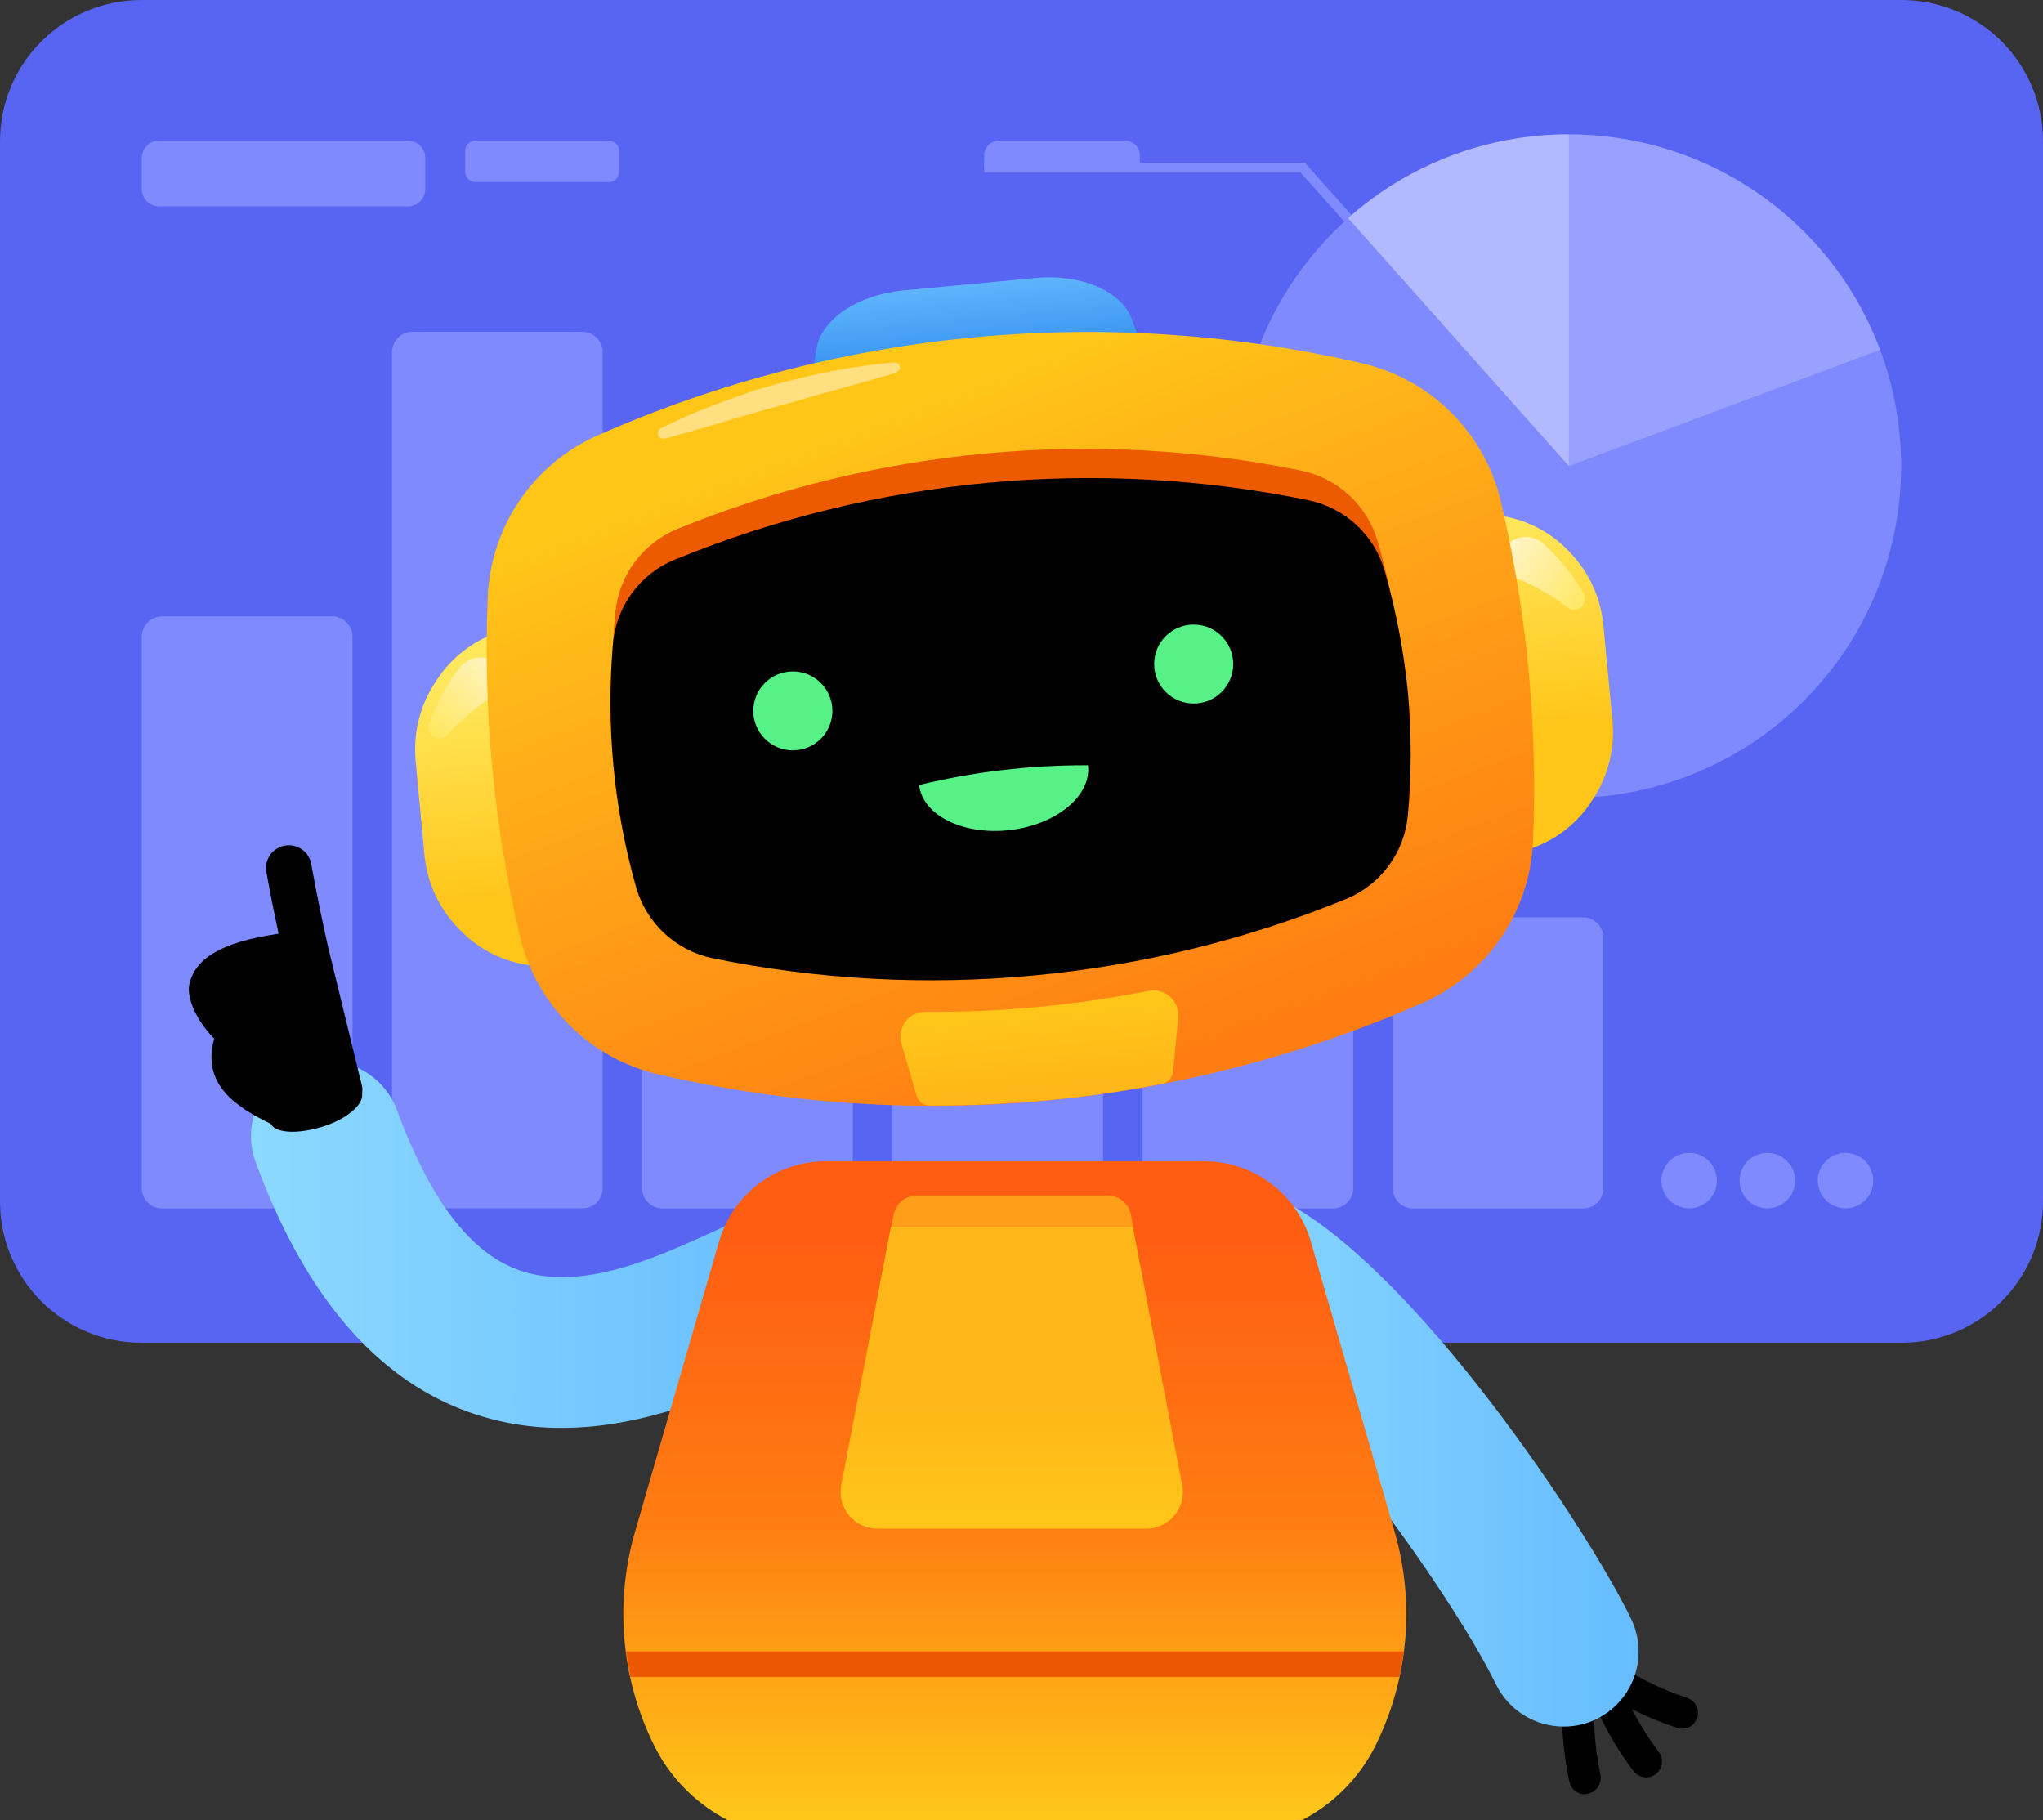 <svg fill="none" height="98" viewBox="0 0 110 98" width="110" xmlns="http://www.w3.org/2000/svg" xmlns:xlink="http://www.w3.org/1999/xlink"><rect x="0" y="0" width="110" height="98" fill="#333333" stroke="none"/><linearGradient id="a" gradientUnits="userSpaceOnUse" x1="52.103" x2="52.493" y1="14.451" y2="18.605"><stop offset="0" stop-color="#66bcff"/><stop offset="1" stop-color="#3f99f2"/></linearGradient><linearGradient id="b"><stop offset="0" stop-color="#ffe75c"/><stop offset="1" stop-color="#ffc619"/></linearGradient><linearGradient id="c" gradientUnits="userSpaceOnUse" x1="79.041" x2="80.122" xlink:href="#b" y1="27.901" y2="39.398"/><linearGradient id="d"><stop offset="0" stop-color="#ffe75c"/><stop offset="1" stop-color="#fff7de"/></linearGradient><linearGradient id="e" gradientUnits="userSpaceOnUse" x1="85.698" x2="80.242" xlink:href="#d" y1="32.641" y2="28.699"/><linearGradient id="f" gradientUnits="userSpaceOnUse" x1="30.397" x2="31.434" xlink:href="#b" y1="36.51" y2="48.059"/><linearGradient id="g" gradientUnits="userSpaceOnUse" x1="21.14" x2="25.733" xlink:href="#d" y1="37.723" y2="32.833"/><linearGradient id="h" gradientUnits="userSpaceOnUse" x1="48.067" x2="61.597" y1="21.95" y2="57.945"><stop offset="0" stop-color="#ffc618"/><stop offset=".31" stop-color="#ffad19"/><stop offset="1" stop-color="#ff7d12"/></linearGradient><linearGradient id="i" gradientUnits="userSpaceOnUse" x1="56.329" x2="55.87" y1="59.253" y2="54.38"><stop offset=".02" stop-color="#ffb619"/><stop offset="1" stop-color="#ffc619"/></linearGradient><linearGradient id="j"><stop offset="0" stop-color="#8cd9ff"/><stop offset="1" stop-color="#66bcff"/></linearGradient><linearGradient id="k" gradientUnits="userSpaceOnUse" x1="13.531" x2="44.387" xlink:href="#j" y1="66.989" y2="66.989"/><linearGradient id="l" gradientUnits="userSpaceOnUse" x1="63.195" x2="88.248" xlink:href="#j" y1="78.577" y2="78.577"/><linearGradient id="m" gradientUnits="userSpaceOnUse" x1="54.652" x2="54.652" y1="66.362" y2="97.869"><stop offset="0" stop-color="#ff5d12"/><stop offset=".5" stop-color="#ff7d12"/><stop offset=".99" stop-color="#ffc619"/></linearGradient><linearGradient id="n" gradientUnits="userSpaceOnUse" x1="54.493" x2="54.493" y1="72.472" y2="81.845"><stop offset=".26" stop-color="#ffb619"/><stop offset="1" stop-color="#ffc619"/></linearGradient><clipPath id="o"><path d="m0 0h110v99h-110z"/></clipPath><mask id="p" height="29" maskUnits="userSpaceOnUse" width="26" x="63" y="64"><path d="m84.194 92.957c-.758.001-1.501-.21-2.145-.61-.644-.4-1.162-.972-1.496-1.651-2.389-4.884-10.633-16.472-15.196-18.869-.95-.5-1.663-1.356-1.981-2.381-.157-.507-.213-1.041-.164-1.569.049-.529.202-1.043.45-1.513.248-.47.586-.886.995-1.226.409-.339.881-.595 1.389-.752 1.026-.318 2.137-.215 3.087.285 7.19 3.776 16.419 17.789 18.683 22.475.471.964.539 2.075.19 3.09-.349 1.014-1.087 1.849-2.053 2.32-.548.267-1.151.405-1.761.401z" fill="url(#l)"/></mask><mask id="q" height="20" maskUnits="userSpaceOnUse" width="32" x="13" y="57"><path d="m30.262 76.875c-1.972.015-3.927-.37-5.747-1.131-4.654-1.956-8.266-6.393-10.757-13.193-.182-.5-.263-1.03-.24-1.561.024-.531.152-1.052.377-1.534.455-.973 1.278-1.725 2.289-2.091 1.011-.366 2.126-.317 3.1.137.974.454 1.728 1.276 2.095 2.285 1.698 4.596 3.776 7.456 6.262 8.479 3.352 1.407 7.536-.492 10.599-1.877l.408-.186c.488-.259 1.025-.415 1.576-.459.551-.044 1.105.025 1.629.204s1.004.462 1.414.833.738.822.967 1.325c.228.503.351 1.047.36 1.599.009.552-.094 1.1-.305 1.61-.211.51-.524.972-.921 1.357-.396.385-.868.684-1.385.88l-.396.181c-2.746 1.289-6.834 3.143-11.323 3.143z" fill="url(#k)"/></mask><g clip-path="url(#o)"><path d="m102.385 0h-94.77c-4.206 0-7.615 3.404-7.615 7.603v57.086c0 4.199 3.409 7.603 7.615 7.603h94.77c4.206 0 7.615-3.404 7.615-7.603v-57.086c0-4.199-3.409-7.603-7.615-7.603z" fill="#5865f2"/><path d="m84.279 25.267-14.25-15.974h-17.036v-.52h17.274l.074.085 14.33 16.065z" fill="#808aff"/><path d="m53.786 7.574h6.794c.21 0 .412.083.56.232.149.148.232.35.232.56v.678h-8.379v-.678c0-.21.084-.411.232-.56.149-.148.35-.232.56-.232z" fill="#808aff"/><path d="m102.362 25.092c.002 2.983-.744 5.919-2.171 8.54-1.427 2.621-3.488 4.844-5.996 6.465-2.508 1.621-5.383 2.59-8.362 2.816-2.979.227-5.968-.295-8.693-1.517-2.725-1.222-5.101-3.107-6.909-5.482-1.808-2.375-2.992-5.164-3.444-8.113-.451-2.949-.156-5.964.859-8.769 1.015-2.806 2.718-5.313 4.954-7.292.739-.657 1.531-1.252 2.366-1.781 2.752-1.725 5.923-2.667 9.172-2.725h.334c2.349-.001 4.676.459 6.847 1.356 2.171.897 4.144 2.212 5.805 3.87 1.662 1.658 2.979 3.627 3.878 5.795.899 2.167 1.361 4.49 1.36 6.836z" fill="#808aff"/><path d="m101.23 18.834-16.758 6.258v-17.857c3.645-.003 7.203 1.106 10.198 3.179 2.995 2.073 5.284 5.011 6.56 8.42z" fill="#fff" opacity=".2"/><path d="m84.472 7.235v17.857l-11.889-13.351c.739-.657 1.531-1.252 2.366-1.781 2.752-1.725 5.923-2.667 9.172-2.725z" fill="#fff" opacity=".4"/><g fill="#808aff"><path d="m17.891 33.187h-9.166c-.6 0-1.087.486-1.087 1.085v29.704c0 .599.487 1.085 1.087 1.085h9.166c.6 0 1.087-.486 1.087-1.085v-29.704c0-.599-.487-1.085-1.087-1.085z"/><path d="m44.829 43.44h-9.166c-.6 0-1.087.486-1.087 1.085v19.451c0 .599.487 1.085 1.087 1.085h9.166c.6 0 1.087-.486 1.087-1.085v-19.451c0-.599-.487-1.085-1.087-1.085z"/><path d="m71.773 43.44h-9.166c-.6 0-1.087.486-1.087 1.085v19.451c0 .599.487 1.085 1.087 1.085h9.166c.6 0 1.087-.486 1.087-1.085v-19.451c0-.599-.487-1.085-1.087-1.085z"/><path d="m85.242 49.393h-9.166c-.6 0-1.087.486-1.087 1.085v13.498c0 .599.487 1.085 1.087 1.085h9.166c.6 0 1.087-.486 1.087-1.085v-13.498c0-.599-.487-1.085-1.087-1.085z"/><path d="m31.36 17.868h-9.166c-.6 0-1.087.486-1.087 1.085v45.017c0 .599.487 1.085 1.087 1.085h9.166c.6 0 1.087-.486 1.087-1.085v-45.017c0-.599-.487-1.085-1.087-1.085z"/><path d="m21.967 7.574h-13.401c-.513 0-.929.415-.929.927v1.684c0 .512.416.927.929.927h13.401c.513 0 .928-.415.928-.927v-1.684c0-.512-.416-.927-.928-.927z"/><path d="m32.787 7.574h-7.196c-.3 0-.543.243-.543.543v1.136c0 .3.243.543.543.543h7.196c.3 0 .543-.243.543-.543v-1.136c0-.3-.243-.543-.543-.543z"/><path d="m99.368 65.056c.826 0 1.494-.668 1.494-1.492s-.669-1.492-1.494-1.492-1.495.668-1.495 1.492.669 1.492 1.495 1.492z"/><path d="m95.161 65.056c.826 0 1.495-.668 1.495-1.492s-.669-1.492-1.495-1.492-1.495.668-1.495 1.492.669 1.492 1.495 1.492z"/><path d="m90.948 65.056c.826 0 1.495-.668 1.495-1.492s-.669-1.492-1.495-1.492-1.495.668-1.495 1.492.669 1.492 1.495 1.492z"/><path d="m58.303 43.44h-9.166c-.6 0-1.087.486-1.087 1.085v19.451c0 .599.487 1.085 1.087 1.085h9.166c.6 0 1.087-.486 1.087-1.085v-19.451c0-.599-.487-1.085-1.087-1.085z"/></g><path d="m62.069 20.31-18.638 1.735.527-3.261c.255-1.588 2.214-2.917 4.699-3.148l7.077-.667c2.485-.237 4.654.707 5.209 2.221z" fill="url(#a)"/><path d="m86.34 33.769.475 4.997c.153 1.513-.225 3.031-1.07 4.296-.5.797-1.173 1.473-1.968 1.978-.795.505-1.694.825-2.629.939-3.906.367-7.456-3.392-7.926-8.479-.47-5.087 2.304-9.412 6.228-9.779.94-.065 1.882.08 2.758.427.876.346 1.663.884 2.303 1.574 1.062 1.096 1.709 2.527 1.829 4.047z" fill="url(#c)"/><path d="m85.27 31.96c-.577-.998-1.304-1.902-2.157-2.679-.143-.13-.312-.23-.495-.293s-.377-.089-.57-.075-.382.066-.554.155-.325.211-.448.36l-.028.034c-.101.124-.171.271-.205.427-.034.157-.03.319.011.473.041.155.118.298.224.417.107.119.24.212.389.271 1.067.403 2.069.961 2.972 1.656.108.085.243.128.381.121.138-.007.268-.064.366-.161.098-.087.162-.204.183-.333.021-.129-.004-.261-.07-.373z" fill="url(#e)"/><path d="m22.38 40.987.47 4.997c.133 1.516.79 2.938 1.857 4.025.642.688 1.429 1.224 2.305 1.569.876.345 1.817.491 2.757.426 3.901-.367 6.681-4.748 6.228-9.785s-4.025-8.818-7.926-8.451c-.935.112-1.833.432-2.629.936-.795.504-1.468 1.179-1.968 1.975-.856 1.265-1.242 2.788-1.093 4.307z" fill="url(#f)"/><path d="m23.094 39.003c.386-1.085.931-2.106 1.619-3.03.116-.155.263-.285.431-.382.168-.097.354-.158.547-.181.193-.023.388-.006.574.049.186.055.359.147.508.271l.028.028c.123.103.22.233.283.38.063.147.09.307.08.467-.011.16-.059.315-.14.452-.082.138-.195.254-.33.34-.973.593-1.854 1.324-2.616 2.171-.091.103-.216.17-.353.188-.137.018-.275-.015-.389-.092-.11-.067-.193-.168-.238-.288s-.046-.252-.006-.373z" fill="url(#g)"/><path d="m80.803 26.974c-.431-1.813-1.363-3.469-2.689-4.781-1.326-1.312-2.993-2.227-4.813-2.641-13.734-3.174-28.128-1.824-41.03 3.849-1.719.742-3.193 1.952-4.256 3.491s-1.669 3.346-1.751 5.214c-.264 6.161.321 12.329 1.738 18.331.431 1.813 1.362 3.47 2.688 4.782 1.326 1.312 2.994 2.226 4.814 2.64 6.829 1.577 13.867 2.048 20.846 1.396 6.972-.662 13.793-2.431 20.206-5.24 1.714-.747 3.184-1.96 4.242-3.5 1.058-1.54 1.662-3.345 1.743-5.211.13-3.075.051-6.155-.238-9.219-.293-3.068-.795-6.112-1.5-9.112z" fill="url(#h)"/><path d="m48.26 20.067-.391.119-.391.107-.781.226-1.563.435-.781.215-.759.22c-.255.079-.515.141-.776.215l-.776.226-.804.215-.77.226-.781.226-.776.232-1.546.447-.781.22-.391.119-.396.102c-.077.019-.159.007-.228-.033-.069-.04-.119-.105-.14-.182-.016-.066-.009-.136.018-.198.028-.062.075-.114.135-.147.487-.249.991-.464 1.489-.695l.753-.317.77-.294c.509-.198 1.03-.367 1.551-.565.521-.198 1.047-.322 1.574-.475.527-.153 1.059-.283 1.591-.407.532-.124 1.07-.243 1.608-.345l.81-.141.81-.124c.566-.068 1.087-.141 1.636-.181.069-.003.136.02.188.066.052.045.084.109.09.177.005.06-.011.119-.045.169-.034.049-.084.086-.142.102z" fill="#fff" opacity=".449"/><path d="m74.168 29.117c-.279-.943-.809-1.793-1.534-2.459-.725-.666-1.617-1.123-2.582-1.322-11.262-2.294-22.953-1.198-33.59 3.148-.916.378-1.712.999-2.3 1.796-.588.797-.946 1.74-1.035 2.726-.434 4.404-.07 8.85 1.076 13.125.25.96.762 1.831 1.481 2.516.718.685 1.613 1.157 2.584 1.362 5.674 1.189 11.496 1.517 17.268.972 5.769-.543 11.424-1.948 16.776-4.166.916-.385 1.707-1.016 2.285-1.824.578-.807.92-1.759.988-2.749.316-4.424-.164-8.87-1.415-13.125z" fill="#ed5b00"/><path d="m74.558 30.756c-.269-.954-.796-1.816-1.523-2.491-.727-.675-1.626-1.137-2.599-1.336-11.433-2.334-23.303-1.22-34.1 3.199-.918.375-1.715.996-2.303 1.794-.588.798-.945 1.742-1.031 2.729-.38 4.411.042 8.854 1.246 13.114.271.953.798 1.814 1.525 2.489.727.675 1.625 1.137 2.597 1.338 5.686 1.16 11.513 1.472 17.291.927 5.776-.537 11.44-1.924 16.809-4.115.918-.376 1.714-.996 2.303-1.794.588-.798.945-1.741 1.032-2.728.201-2.2.201-4.414 0-6.614-.219-2.204-.636-4.383-1.246-6.512z" fill="#000"/><path d="m63.161 57.719.277-2.945c.019-.206-.011-.414-.086-.606-.075-.193-.195-.365-.349-.504-.154-.139-.338-.24-.537-.295-.2-.056-.409-.064-.613-.024-1.977.391-3.972.681-5.979.871-2.012.191-4.032.278-6.052.26-.207-.001-.411.046-.596.138s-.347.225-.472.389c-.125.164-.21.355-.249.558-.039.203-.029.412.027.611l.821 2.826c.043.151.134.284.26.379.126.095.279.146.436.146 2.106 0 4.207-.094 6.301-.283 2.095-.189 4.171-.486 6.228-.893.151-.029.29-.105.394-.218.105-.113.171-.256.189-.409z" fill="url(#i)"/><path d="m42.689 40.399c1.176 0 2.129-.952 2.129-2.125s-.953-2.125-2.129-2.125-2.129.952-2.129 2.125.953 2.125 2.129 2.125z" fill="#57f287"/><path d="m64.271 37.878c1.176 0 2.129-.952 2.129-2.125 0-1.174-.953-2.125-2.129-2.125s-2.129.952-2.129 2.125c0 1.174.953 2.125 2.129 2.125z" fill="#57f287"/><path d="m58.581 41.202h-.193c-2.998-.001-5.986.356-8.9 1.063.187 1.634 2.378 2.719 4.892 2.425 2.514-.294 4.393-1.854 4.201-3.488z" fill="#57f287"/><path d="m88.633 95.693c-.128-.001-.255-.03-.37-.086-.116-.056-.217-.136-.298-.236-1.143-1.511-2.034-3.196-2.638-4.991-.046-.109-.068-.226-.066-.343.002-.118.028-.234.077-.341.049-.107.12-.203.208-.282.088-.079.191-.138.303-.175.112-.037.231-.05.348-.039.117.011.231.046.334.104.103.057.193.135.265.229.071.094.123.201.151.316.541 1.603 1.337 3.108 2.355 4.46.1.126.163.277.181.436s-.01.321-.079.465-.179.267-.315.352c-.136.086-.293.131-.454.131z" fill="#000"/><path d="m90.586 93.076c-.082 0-.164-.011-.243-.034-1.806-.589-3.504-1.468-5.027-2.6-.162-.142-.264-.341-.286-.555-.022-.215.039-.429.169-.601.131-.172.321-.288.534-.325.213-.037.432.008.613.125 1.36 1.007 2.871 1.792 4.478 2.323.193.061.359.188.467.359.108.171.152.375.123.575-.029.2-.127.384-.279.518-.151.134-.346.21-.548.215z" fill="#000"/><path d="m85.332 96.604c-.191 0-.376-.064-.526-.182-.15-.118-.256-.283-.3-.468-.405-1.856-.503-3.765-.289-5.653.027-.225.142-.43.321-.57.178-.14.405-.203.63-.176s.43.142.571.32c.14.178.204.405.177.629-.182 1.681-.098 3.381.249 5.036.028.125.027.254-.001.379-.029.125-.084.241-.163.342-.079.101-.179.182-.294.239s-.24.088-.368.091z" fill="#000"/><path d="m30.262 76.875c-1.972.015-3.927-.37-5.747-1.131-4.654-1.956-8.266-6.393-10.757-13.193-.182-.5-.263-1.03-.24-1.561.024-.531.152-1.052.377-1.534.455-.973 1.278-1.725 2.289-2.091 1.011-.366 2.126-.317 3.1.137.974.454 1.728 1.276 2.095 2.285 1.698 4.596 3.776 7.456 6.262 8.479 3.352 1.407 7.536-.492 10.599-1.877l.408-.186c.488-.259 1.025-.415 1.576-.459.551-.044 1.105.025 1.629.204s1.004.462 1.414.833.738.822.967 1.325c.228.503.351 1.047.36 1.599.009.552-.094 1.1-.305 1.61-.211.51-.524.972-.921 1.357-.396.385-.868.684-1.385.88l-.396.181c-2.746 1.289-6.834 3.143-11.323 3.143z" fill="url(#k)"/><path d="m84.194 92.957c-.758.001-1.501-.21-2.145-.61-.644-.4-1.162-.972-1.496-1.651-2.389-4.884-10.633-16.472-15.196-18.869-.95-.5-1.663-1.356-1.981-2.381-.157-.507-.213-1.041-.164-1.569.049-.529.202-1.043.45-1.513.248-.47.586-.886.995-1.226.409-.339.881-.595 1.389-.752 1.026-.318 2.137-.215 3.087.285 7.19 3.776 16.419 17.789 18.683 22.475.471.964.539 2.075.19 3.09-.349 1.014-1.087 1.849-2.053 2.32-.548.267-1.151.405-1.761.401z" fill="url(#l)"/><g fill="#3f99f2" mask="url(#p)"><path d="m68.93 78.21c-.094-.002-.186-.023-.272-.062-.076-.036-.144-.087-.2-.15-.056-.062-.1-.136-.127-.215-.028-.079-.04-.163-.035-.247.005-.084.026-.166.062-.242 1.478-3.086 7.434-8.479 12.02-8.083.166.017.319.099.425.228.106.129.157.295.141.461-.019.166-.101.317-.23.423-.129.106-.294.157-.461.142-3.691-.334-9.308 4.353-10.757 7.348-.046.114-.124.211-.224.282-.101.07-.219.11-.342.114z"/><path d="m72.763 83.592c-.145.001-.285-.049-.396-.141-.132-.105-.218-.257-.238-.424-.02-.167.027-.336.13-.469 2.921-3.686 8.657-7.264 12.778-7.976.083-.014.168-.012.25.007.082.019.16.053.228.102.069.049.127.11.172.181s.075.15.089.233c.014.083.012.168-.007.249-.019.082-.053.159-.102.228s-.11.127-.181.172c-.071.045-.15.075-.233.089-3.856.667-9.234 4.03-11.986 7.507-.061.075-.138.136-.225.178-.087.042-.182.064-.279.065z"/><path d="m76.07 90.2c-.168-.001-.329-.068-.447-.187-.06-.058-.108-.128-.141-.205s-.049-.16-.049-.244c0-.084.017-.167.049-.244s.08-.147.141-.205c1.951-1.988 4.122-3.748 6.471-5.246 2.604-1.6 4.875-2.34 6.76-2.204.084.006.166.028.242.066.075.037.143.09.198.153.055.064.097.137.124.217.027.08.037.164.031.248-.017.165-.099.317-.227.422-.128.106-.293.157-.458.143-3.561-.254-8.668 3.488-12.263 7.077-.111.123-.265.198-.43.209z"/></g><path d="m70.572 66.825c-.359-1.241-1.113-2.332-2.147-3.108-1.035-.776-2.294-1.195-3.588-1.193h-20.382c-1.294 0-2.552.42-3.586 1.196-1.034.776-1.788 1.866-2.149 3.106l-4.529 15.641c-1.111 3.836-.741 7.948 1.036 11.526.75 1.502 1.904 2.766 3.333 3.651 1.429.884 3.076 1.355 4.757 1.357h22.647c1.681-.003 3.328-.473 4.757-1.357 1.429-.884 2.583-2.149 3.333-3.651 1.777-3.577 2.147-7.69 1.036-11.526z" fill="url(#m)"/><path d="m47.971 66.034h13.022l2.661 13.928c.054.285.045.578-.028.859-.072.281-.205.542-.39.765-.185.223-.417.403-.679.527s-.549.188-.839.189h-14.471c-.292.002-.58-.061-.845-.184s-.499-.302-.685-.526-.322-.486-.395-.768-.083-.576-.029-.863z" fill="url(#n)"/><path d="m33.709 88.91h41.879v.017l-.232 1.34v.017h-41.409z" fill="#ed5700"/><path d="m60.891 65.395.124.639h-13.022l.124-.639c.055-.288.209-.549.435-.736.226-.188.511-.291.805-.292h10.316c.29.006.569.112.791.299.222.187.372.445.426.729z" fill="#ff9f19"/><path d="m16.77 46.594c-.019-.167-.073-.328-.157-.473-.084-.145-.197-.272-.333-.371s-.289-.171-.453-.209c-.164-.038-.334-.042-.499-.012-.165.03-.323.094-.462.187-.14.093-.259.214-.349.355-.091.141-.152.299-.179.465-.027.166-.02.335.021.498.249 1.368.368 1.944.64 3.239-3.137.452-4.529 1.368-4.812 2.759-.125.656.323 1.843 1.347 2.894-.713 2.532 1.302 3.725 3.046 4.584.249.497 1.415.565 2.746.164 1.331-.401 2.265-1.215 2.168-1.775.022-.139.022-.28 0-.418-.096-.379-.187-.746-.277-1.131l-1.568-6.433c-.374-1.701-.56-2.583-.878-4.324z" fill="#000"/><g fill="#3f99f2" mask="url(#q)"><path d="m20.342 76.418c-.151.003-.298-.048-.415-.144-.117-.095-.197-.229-.224-.377s-.002-.302.072-.433c.075-.131.193-.232.335-.284 6.064-2.368 6.958-8.129 6.59-9.841-.026-.085-.035-.174-.025-.262s.038-.173.083-.249c.045-.076.105-.143.176-.195.072-.052.153-.089.24-.107.087-.019.176-.02.263-.002.087.018.169.053.242.104.072.051.134.116.179.192s.075.16.087.248c.566 2.617-1.047 8.829-7.36 11.305-.077.03-.16.046-.243.045z"/><path d="m30.646 80.268c-.164.001-.323-.062-.442-.175-.119-.121-.186-.283-.186-.452 0-.169.067-.332.186-.452 1.042-1.097 1.795-3.601 2.027-6.71.204-2.826-.085-5.613-.725-6.902-.048-.146-.042-.304.017-.445.059-.142.167-.257.304-.326.137-.069.295-.086.444-.048.149.038.279.128.367.254 1.523 3.075 1.251 12.136-1.523 15.059-.061.063-.134.113-.214.147s-.168.051-.255.051z"/><path d="m14.754 68.397c-.408 0-.827 0-1.268-.051-.087-.001-.174-.019-.254-.055-.08-.035-.152-.087-.211-.151-.059-.064-.105-.14-.134-.222s-.041-.17-.034-.257c.006-.087.03-.172.07-.249.04-.077.096-.146.164-.201s.146-.096.23-.119.172-.03.259-.018c5.061.356 8.459-1.509 10.106-5.551.028-.082.073-.158.131-.223.059-.065.13-.116.209-.152s.165-.056.252-.057c.087-.002.174.014.254.047s.154.082.215.144.109.136.14.217c.032.081.046.168.043.255s-.024.172-.062.251c-1.212 2.968-3.918 6.393-10.112 6.393z"/></g></g></svg>